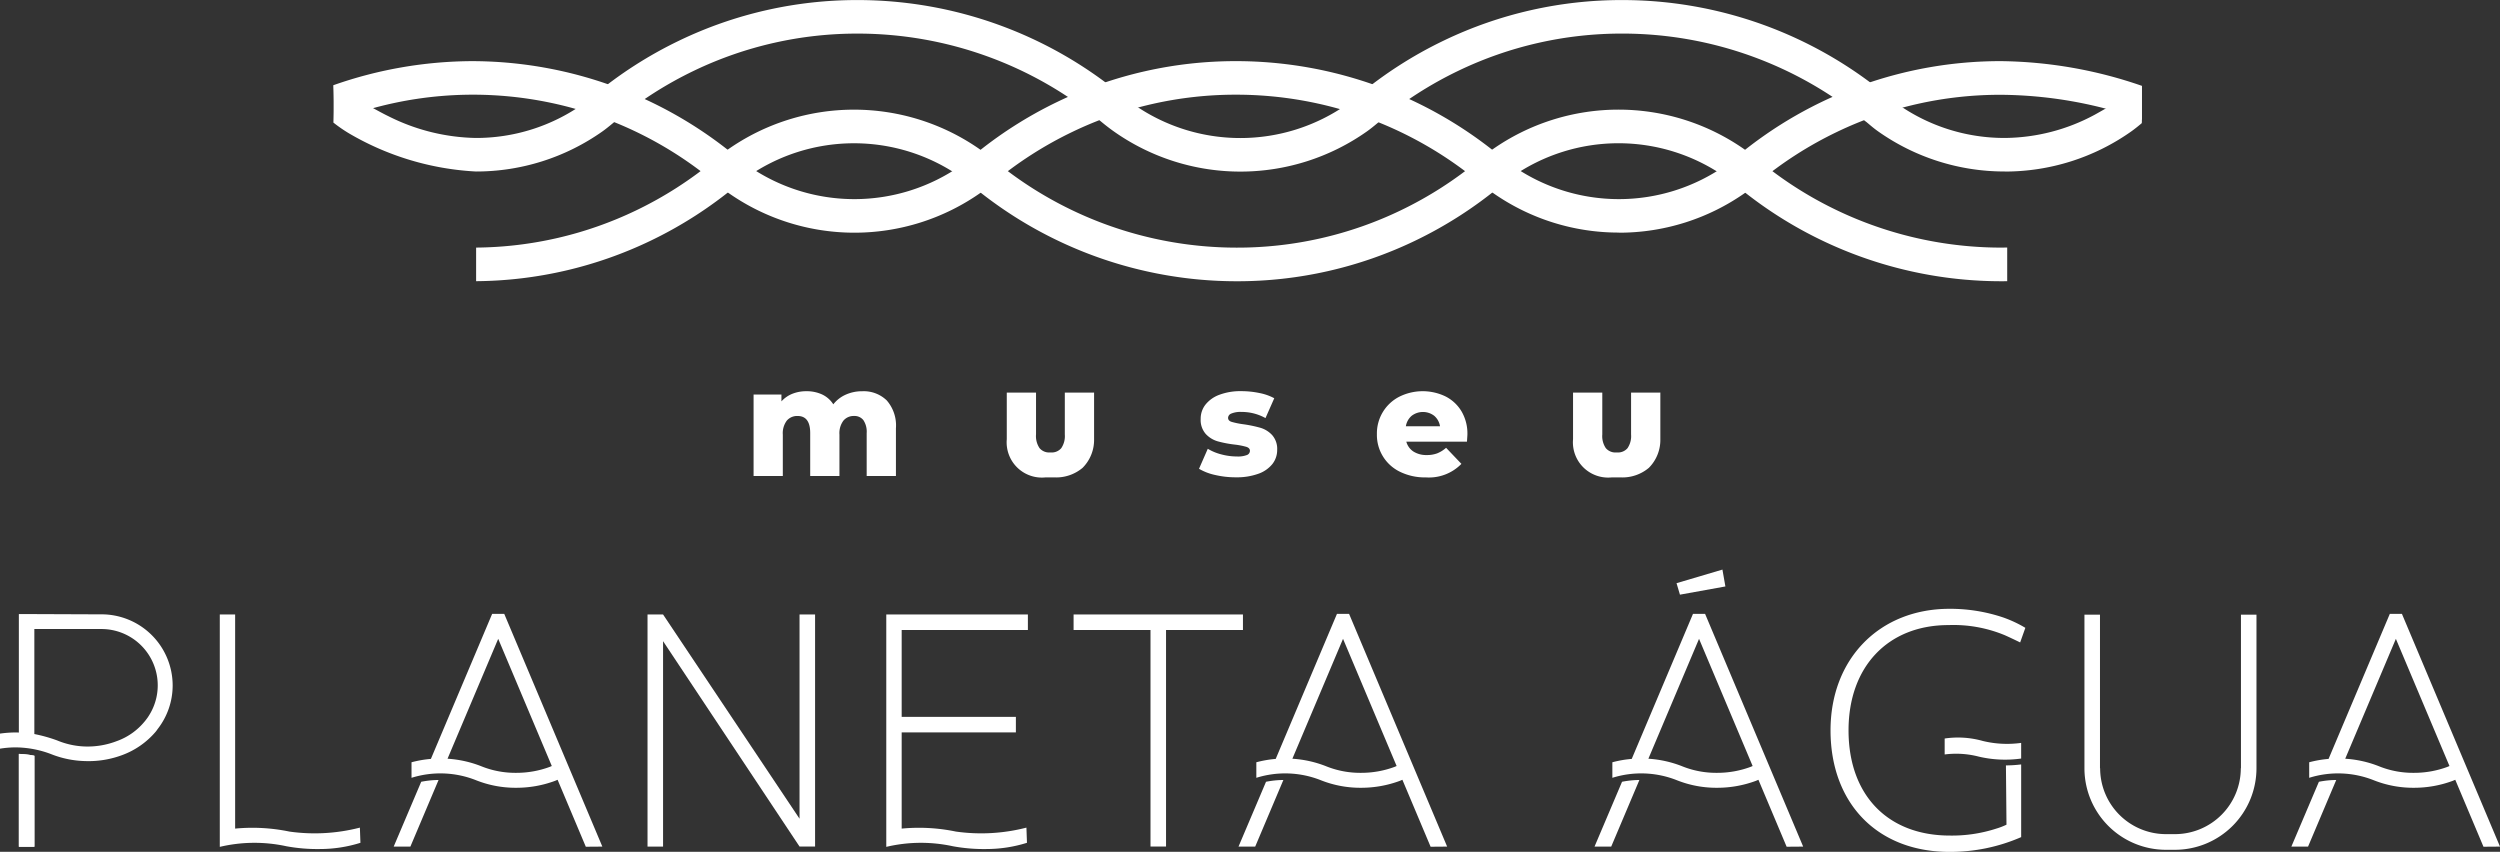 <svg xmlns="http://www.w3.org/2000/svg" width="253" height="86.201" viewBox="0 0 253 86.201">
  <rect x="0" y="0" width="253" height="86.201" fill="#333333" stroke="none"/>
  <defs>
    <style>
      .cls-1 {
        fill: #fff;
      }
    </style>
  </defs>
  <g id="Grupo_320" data-name="Grupo 320" transform="translate(-2965.961 -331.159)">
    <g id="Grupo_11" data-name="Grupo 11" transform="translate(2965.961 331.159)">
      <g id="Grupo_4" data-name="Grupo 4" transform="translate(33.748)">
        <g id="Grupo_2" data-name="Grupo 2" transform="translate(0 6.182)">
          <path id="Caminho_28" data-name="Caminho 28" class="cls-1" d="M3225.181,372.17a22.155,22.155,0,0,1-12.793-4.046c-.424-.3-.833-.614-1.325-1.021a38.549,38.549,0,0,0-24.576-8.888,38.1,38.1,0,0,0-16.615,3.764,38.517,38.517,0,0,0-7.951,5.1l-.237.2c-.341.282-.693.574-1.079.846a22.2,22.2,0,0,1-25.585,0c-.423-.3-.832-.613-1.325-1.021a38.165,38.165,0,0,0-37.285-6.678,13,13,0,0,0-1.3.628,36.225,36.225,0,0,0-.021-3.8,42.734,42.734,0,0,1,14.012-2.433,41.967,41.967,0,0,1,26.756,9.67c.427.352.761.61,1.115.859a18.809,18.809,0,0,0,21.669,0c.276-.195.563-.433.866-.684l.243-.2a41.914,41.914,0,0,1,8.645-5.546,41.477,41.477,0,0,1,18.086-4.1,41.954,41.954,0,0,1,26.745,9.67c.426.352.76.609,1.115.859a18.806,18.806,0,0,0,21.669,0c.277-.195.563-.432.866-.684l.243-.2a41.713,41.713,0,0,1,26.731-9.645,44.943,44.943,0,0,1,14.255,2.5v3.44a43.241,43.241,0,0,0-14.255-2.534,38.1,38.1,0,0,0-16.615,3.764,38.523,38.523,0,0,0-7.951,5.1l-.238.2c-.34.283-.692.574-1.078.846a22.155,22.155,0,0,1-12.792,4.046Z" transform="translate(-3095.094 -354.815)"/>
        </g>
        <g id="Grupo_3" data-name="Grupo 3" transform="translate(0.02)">
          <path id="Caminho_29" data-name="Caminho 29" class="cls-1" d="M3264.283,348.514a22.156,22.156,0,0,1-12.793-4.046c-.384-.271-.684-.523-.973-.768l-.206-.173-.149-.111a38.507,38.507,0,0,0-24.555-8.858,38.1,38.1,0,0,0-16.615,3.764,38.525,38.525,0,0,0-7.951,5.1l-.238.2c-.34.282-.692.574-1.079.846a22.2,22.2,0,0,1-25.585,0c-.424-.3-.833-.614-1.325-1.021a38.55,38.55,0,0,0-24.577-8.888,38.1,38.1,0,0,0-16.615,3.764,38.531,38.531,0,0,0-7.95,5.1l-.239.2c-.34.282-.692.574-1.078.846a22.146,22.146,0,0,1-12.792,4.046,28.309,28.309,0,0,1-12.795-3.833,14.559,14.559,0,0,1-1.6-1.1v-3.8c.48.316,4.22,2.506,5.532,3.131a20.458,20.458,0,0,0,8.858,2.208,18.754,18.754,0,0,0,10.834-3.426c.277-.195.563-.432.866-.684l.243-.2a41.917,41.917,0,0,1,8.646-5.546,41.476,41.476,0,0,1,18.085-4.1,41.955,41.955,0,0,1,26.746,9.67c.425.352.76.609,1.114.86a18.812,18.812,0,0,0,21.669,0c.276-.195.563-.432.866-.684l.243-.2a41.912,41.912,0,0,1,8.645-5.546,41.481,41.481,0,0,1,18.086-4.1,41.918,41.918,0,0,1,26.65,9.578l.146.108.305.255c.267.225.478.4.741.588a18.745,18.745,0,0,0,10.834,3.426,19.442,19.442,0,0,0,9.122-2.355c.952-.529,1.7-.966,2.334-1.34a14.514,14.514,0,0,0,2.43-1.582v3.682l-.018.105c-.339.282-.691.573-1.076.844a22.146,22.146,0,0,1-12.792,4.046Z" transform="translate(-3095.173 -331.159)"/>
        </g>
      </g>
      <g id="Grupo_9" data-name="Grupo 9" transform="translate(0 57.642)">
        <path id="Caminho_30" data-name="Caminho 30" class="cls-1" d="M2973.263,632.492h1.572v-9.208a9.289,9.289,0,0,0-1.572-.185Z" transform="translate(-2971.355 -604.445)"/>
        <path id="Caminho_31" data-name="Caminho 31" class="cls-1" d="M2973.263,632.492h1.572v-9.208a9.289,9.289,0,0,0-1.572-.185Z" transform="translate(-2971.355 -604.445)"/>
        <path id="Caminho_32" data-name="Caminho 32" class="cls-1" d="M3232.089,569.1v20.668L3218.278,569.1h-1.572v23.493h1.572V571.8l13.812,20.786h1.572V569.1Z" transform="translate(-3151.176 -564.557)"/>
        <path id="Caminho_33" data-name="Caminho 33" class="cls-1" d="M3065.246,590.67a18.314,18.314,0,0,1-7.136.4,18.414,18.414,0,0,0-5.488-.3V569.1h-1.553v23.518a15.22,15.22,0,0,1,6.738-.063,17.312,17.312,0,0,0,3.416.282,13.672,13.672,0,0,0,4.079-.63Z" transform="translate(-3028.826 -564.557)"/>
        <path id="Caminho_34" data-name="Caminho 34" class="cls-1" d="M3398.824,569.1h-17.14v1.572h7.784v21.909h1.572V570.669h7.784Z" transform="translate(-3273.037 -564.557)"/>
        <g id="Grupo_5" data-name="Grupo 5" transform="translate(39.841 4.478)">
          <path id="Caminho_35" data-name="Caminho 35" class="cls-1" d="M3118.407,639.937h1.69l2.851-6.741a9.385,9.385,0,0,0-1.756.181Z" transform="translate(-3118.407 -616.381)"/>
          <path id="Caminho_36" data-name="Caminho 36" class="cls-1" d="M3134.68,568.857h-1.221l-6.2,14.681a11.258,11.258,0,0,0-1.961.34v1.574a9.77,9.77,0,0,1,6.542.249,10.829,10.829,0,0,0,4.067.759,11.238,11.238,0,0,0,3.9-.695c.093-.035.182-.077.273-.115l2.855,6.776,1.674-.013Zm4.6,15.491a9.717,9.717,0,0,1-3.377.6,9.216,9.216,0,0,1-3.508-.652,11.174,11.174,0,0,0-3.453-.776l5.128-12.133,5.424,12.871C3139.421,584.288,3139.351,584.321,3139.278,584.348Z" transform="translate(-3123.493 -568.857)"/>
        </g>
        <g id="Grupo_6" data-name="Grupo 6" transform="translate(125.337 4.478)">
          <path id="Caminho_37" data-name="Caminho 37" class="cls-1" d="M3445.549,639.937h1.689l2.851-6.741a9.385,9.385,0,0,0-1.756.181Z" transform="translate(-3445.549 -616.381)"/>
          <path id="Caminho_38" data-name="Caminho 38" class="cls-1" d="M3461.823,568.857H3460.6l-6.2,14.681a11.259,11.259,0,0,0-1.961.34v1.574a9.769,9.769,0,0,1,6.541.249,10.83,10.83,0,0,0,4.067.759,11.238,11.238,0,0,0,3.9-.695c.093-.035.182-.077.273-.115l2.855,6.776,1.673-.013Zm4.6,15.491a9.719,9.719,0,0,1-3.377.6,9.216,9.216,0,0,1-3.508-.652,11.172,11.172,0,0,0-3.452-.776l5.127-12.133,5.424,12.871C3466.563,584.288,3466.493,584.321,3466.42,584.348Z" transform="translate(-3450.635 -568.857)"/>
        </g>
        <g id="Grupo_7" data-name="Grupo 7" transform="translate(161.366 4.478)">
          <path id="Caminho_39" data-name="Caminho 39" class="cls-1" d="M3583.412,639.937h1.689l2.851-6.741a9.382,9.382,0,0,0-1.756.181Z" transform="translate(-3583.412 -616.381)"/>
          <path id="Caminho_40" data-name="Caminho 40" class="cls-1" d="M3599.685,568.857h-1.221l-6.2,14.681a11.258,11.258,0,0,0-1.961.34v1.574a9.769,9.769,0,0,1,6.541.249,10.83,10.83,0,0,0,4.067.759,11.237,11.237,0,0,0,3.9-.695c.093-.035.182-.077.273-.115l2.855,6.776,1.673-.013Zm4.6,15.491a9.718,9.718,0,0,1-3.377.6,9.215,9.215,0,0,1-3.508-.652,11.177,11.177,0,0,0-3.452-.776l5.127-12.133,5.424,12.871C3604.426,584.288,3604.356,584.321,3604.283,584.348Z" transform="translate(-3588.498 -568.857)"/>
        </g>
        <g id="Grupo_8" data-name="Grupo 8" transform="translate(231.886 4.478)">
          <path id="Caminho_41" data-name="Caminho 41" class="cls-1" d="M3853.249,639.937h1.69l2.851-6.741a9.373,9.373,0,0,0-1.755.181Z" transform="translate(-3853.249 -616.381)"/>
          <path id="Caminho_42" data-name="Caminho 42" class="cls-1" d="M3869.522,568.857H3868.3l-6.2,14.681a11.262,11.262,0,0,0-1.961.34v1.574a9.771,9.771,0,0,1,6.542.249,10.831,10.831,0,0,0,4.067.759,11.242,11.242,0,0,0,3.9-.695c.093-.035.182-.077.273-.115l2.855,6.776,1.673-.013Zm4.6,15.491a9.717,9.717,0,0,1-3.377.6,9.213,9.213,0,0,1-3.508-.652,11.179,11.179,0,0,0-3.452-.776l5.127-12.133,5.424,12.871C3874.263,584.288,3874.192,584.321,3874.12,584.348Z" transform="translate(-3858.335 -568.857)"/>
        </g>
        <path id="Caminho_43" data-name="Caminho 43" class="cls-1" d="M3788.964,569.172v15.544h-.016a6.668,6.668,0,0,1-6.668,6.668h-.942a6.668,6.668,0,0,1-6.625-6.667h-.016V569.172h-1.572v15.544h0v.105h0a8.254,8.254,0,0,0,8.143,8.148v0h1.01a8.256,8.256,0,0,0,8.256-8.256h0V569.172Z" transform="translate(-3562.179 -564.612)"/>
        <path id="Caminho_44" data-name="Caminho 44" class="cls-1" d="M2983.434,576.172a7.2,7.2,0,0,0-7.314-7.191l-6.679-.026h-1.572v11.986c-.1,0-.206-.007-.31-.007a11.41,11.41,0,0,0-1.6.116v1.525a9.881,9.881,0,0,1,1.6-.13,10.238,10.238,0,0,1,3.623.7,9.919,9.919,0,0,0,3.437.686,9.706,9.706,0,0,0,3.747-.622,8.145,8.145,0,0,0,3.341-2.34,2.9,2.9,0,0,0,.2-.27A7.167,7.167,0,0,0,2983.434,576.172Zm-5.6,5.616a8.228,8.228,0,0,1-3.377.562,8.015,8.015,0,0,1-2.72-.613,15.3,15.3,0,0,0-2.3-.643V570.466h6.84a5.7,5.7,0,0,1,4.72,8.816c-.03.046-.059.094-.09.138-.052.074-.107.146-.162.218-.042.055-.083.11-.127.163-.012.012-.023.025-.034.038l0,0A6.443,6.443,0,0,1,2977.838,581.788Z" transform="translate(-2965.961 -564.451)"/>
        <path id="Caminho_45" data-name="Caminho 45" class="cls-1" d="M3692.548,582.747l.056,6a7.272,7.272,0,0,1-1.079.411,14.509,14.509,0,0,1-4.649.689c-6.278,0-10.256-4.081-10.256-10.65,0-6.469,4.016-10.65,10.111-10.65a13.548,13.548,0,0,1,5.63.994l.08.033c.743.332,1.547.729,1.547.729l.525-1.478a12.288,12.288,0,0,0-2.252-1.054h0a16.839,16.839,0,0,0-5.421-.872c-7.09,0-12.042,5.056-12.042,12.3,0,7.379,4.727,12.3,12.042,12.3a17.944,17.944,0,0,0,7.25-1.494v-7.357A12.979,12.979,0,0,1,3692.548,582.747Z" transform="translate(-3489.548 -562.93)"/>
        <path id="Caminho_46" data-name="Caminho 46" class="cls-1" d="M3726.738,617.282a10.361,10.361,0,0,1-3.9-.2,9.23,9.23,0,0,0-3.841-.243v1.614a9.092,9.092,0,0,1,3.464.221,11.679,11.679,0,0,0,4.277.191Z" transform="translate(-3522.197 -599.743)"/>
        <path id="Caminho_47" data-name="Caminho 47" class="cls-1" d="M3323.407,592.206l-.055-1.536a18.315,18.315,0,0,1-7.137.4,18.412,18.412,0,0,0-5.488-.3v-9.736h11.558v-1.572h-11.558V570.67H3323.5V569.1h-14.331v23.518a15.221,15.221,0,0,1,6.738-.063,17.309,17.309,0,0,0,3.416.282A13.669,13.669,0,0,0,3323.407,592.206Z" transform="translate(-3219.478 -564.557)"/>
        <path id="Caminho_48" data-name="Caminho 48" class="cls-1" d="M3619.8,551.722l-4.645,1.376.345,1.162,4.6-.831Z" transform="translate(-3445.49 -551.722)"/>
      </g>
      <g id="Grupo_10" data-name="Grupo 10" transform="translate(76.259 39.59)">
        <path id="Caminho_49" data-name="Caminho 49" class="cls-1" d="M3271.24,483.582a3.853,3.853,0,0,1,.927,2.819v4.829h-2.96v-4.346a2.1,2.1,0,0,0-.334-1.309,1.138,1.138,0,0,0-.942-.421,1.351,1.351,0,0,0-1.075.468,2.115,2.115,0,0,0-.405,1.418v4.19h-2.959v-4.346q0-1.729-1.277-1.729a1.368,1.368,0,0,0-1.09.468,2.115,2.115,0,0,0-.405,1.418v4.19h-2.959v-8.244h2.819v.689a2.968,2.968,0,0,1,1.114-.771,3.784,3.784,0,0,1,1.41-.257,3.714,3.714,0,0,1,1.589.327,2.706,2.706,0,0,1,1.137,1,3.278,3.278,0,0,1,1.261-.981,4.024,4.024,0,0,1,1.667-.343A3.344,3.344,0,0,1,3271.24,483.582Z" transform="translate(-3257.758 -482.647)"/>
        <path id="Caminho_50" data-name="Caminho 50" class="cls-1" d="M3431.9,491.129a5.518,5.518,0,0,1-1.651-.631l.888-2.025a5,5,0,0,0,1.37.568,6.117,6.117,0,0,0,1.574.211,2.514,2.514,0,0,0,1.021-.148.464.464,0,0,0,.3-.428q0-.28-.366-.4a7.643,7.643,0,0,0-1.16-.226,11.4,11.4,0,0,1-1.721-.327,2.648,2.648,0,0,1-1.222-.747,2.137,2.137,0,0,1-.515-1.527,2.3,2.3,0,0,1,.483-1.441,3.2,3.2,0,0,1,1.41-1,6.043,6.043,0,0,1,2.22-.366,8.969,8.969,0,0,1,1.822.187,5.237,5.237,0,0,1,1.511.53l-.888,2.009a4.928,4.928,0,0,0-2.431-.623,2.418,2.418,0,0,0-1.027.164.489.489,0,0,0-.328.428q0,.3.358.413a8.189,8.189,0,0,0,1.184.241,13.041,13.041,0,0,1,1.729.358,2.637,2.637,0,0,1,1.191.74,2.108,2.108,0,0,1,.507,1.5,2.284,2.284,0,0,1-.483,1.425,3.144,3.144,0,0,1-1.425.989,6.4,6.4,0,0,1-2.267.358A9.1,9.1,0,0,1,3431.9,491.129Z" transform="translate(-3385.168 -482.647)"/>
        <path id="Caminho_51" data-name="Caminho 51" class="cls-1" d="M3508.262,487.756h-6.137a1.72,1.72,0,0,0,.725,1,2.418,2.418,0,0,0,1.347.351,2.913,2.913,0,0,0,1.052-.172,3.1,3.1,0,0,0,.9-.561L3507.7,490a4.587,4.587,0,0,1-3.6,1.37,5.735,5.735,0,0,1-2.6-.561,4.129,4.129,0,0,1-2.352-3.816,4.166,4.166,0,0,1,2.258-3.785,5.316,5.316,0,0,1,4.673-.039,3.967,3.967,0,0,1,1.628,1.511,4.434,4.434,0,0,1,.6,2.344Q3508.309,487.055,3508.262,487.756Zm-5.6-2.617a1.755,1.755,0,0,0-.584,1.059h3.458a1.761,1.761,0,0,0-.584-1.059,1.876,1.876,0,0,0-2.29,0Z" transform="translate(-3436.064 -482.647)"/>
        <path id="Caminho_52" data-name="Caminho 52" class="cls-1" d="M3583.691,483.182h-2.732v4.237a2.171,2.171,0,0,1-.358,1.386,1.272,1.272,0,0,1-1.043.437h-.111a1.271,1.271,0,0,1-1.043-.437,2.167,2.167,0,0,1-.358-1.386v-4.237h-2.96v4.72a3.567,3.567,0,0,0,3.918,3.863h.9a4.151,4.151,0,0,0,2.852-.966,3.99,3.99,0,0,0,1.165-2.9v-4.72Z" transform="translate(-3492.153 -483.042)"/>
        <path id="Caminho_53" data-name="Caminho 53" class="cls-1" d="M3364.437,483.182H3361.7v4.237a2.17,2.17,0,0,1-.358,1.386,1.272,1.272,0,0,1-1.043.437h-.111a1.272,1.272,0,0,1-1.043-.437,2.171,2.171,0,0,1-.358-1.386v-4.237h-2.96v4.72a3.567,3.567,0,0,0,3.918,3.863h.9a4.15,4.15,0,0,0,2.852-.966,3.991,3.991,0,0,0,1.165-2.9v-4.72Z" transform="translate(-3330.2 -483.042)"/>
      </g>
    </g>
    <path id="Caminho_54" data-name="Caminho 54" class="cls-1" d="M3305.276,387.588c-.21,0-.42.008-.631.008a38.566,38.566,0,0,1-24.587-8.888c-.493-.407-.9-.722-1.325-1.02a22.207,22.207,0,0,0-25.586,0c-.386.272-.739.564-1.079.847l-.237.2a38.521,38.521,0,0,1-7.951,5.1,38.1,38.1,0,0,1-16.615,3.764,38.55,38.55,0,0,1-24.576-8.888c-.493-.407-.9-.722-1.325-1.021a22.208,22.208,0,0,0-25.586,0c-.386.272-.738.564-1.079.846l-.238.2a38.536,38.536,0,0,1-7.95,5.1,38.079,38.079,0,0,1-16.181,3.758v3.4a41.456,41.456,0,0,0,17.652-4.092,41.909,41.909,0,0,0,8.645-5.546l.243-.2c.3-.251.59-.489.866-.684a18.806,18.806,0,0,1,21.669,0c.354.25.689.508,1.115.859a41.955,41.955,0,0,0,26.745,9.67,41.484,41.484,0,0,0,18.086-4.1,41.923,41.923,0,0,0,8.645-5.546l.242-.2c.3-.252.59-.489.867-.684a18.8,18.8,0,0,1,21.669,0c.354.25.688.507,1.114.859a41.971,41.971,0,0,0,26.757,9.67c.211,0,.42,0,.631-.007Z" transform="translate(-136.186 -31.379)"/>
  </g>
</svg>
